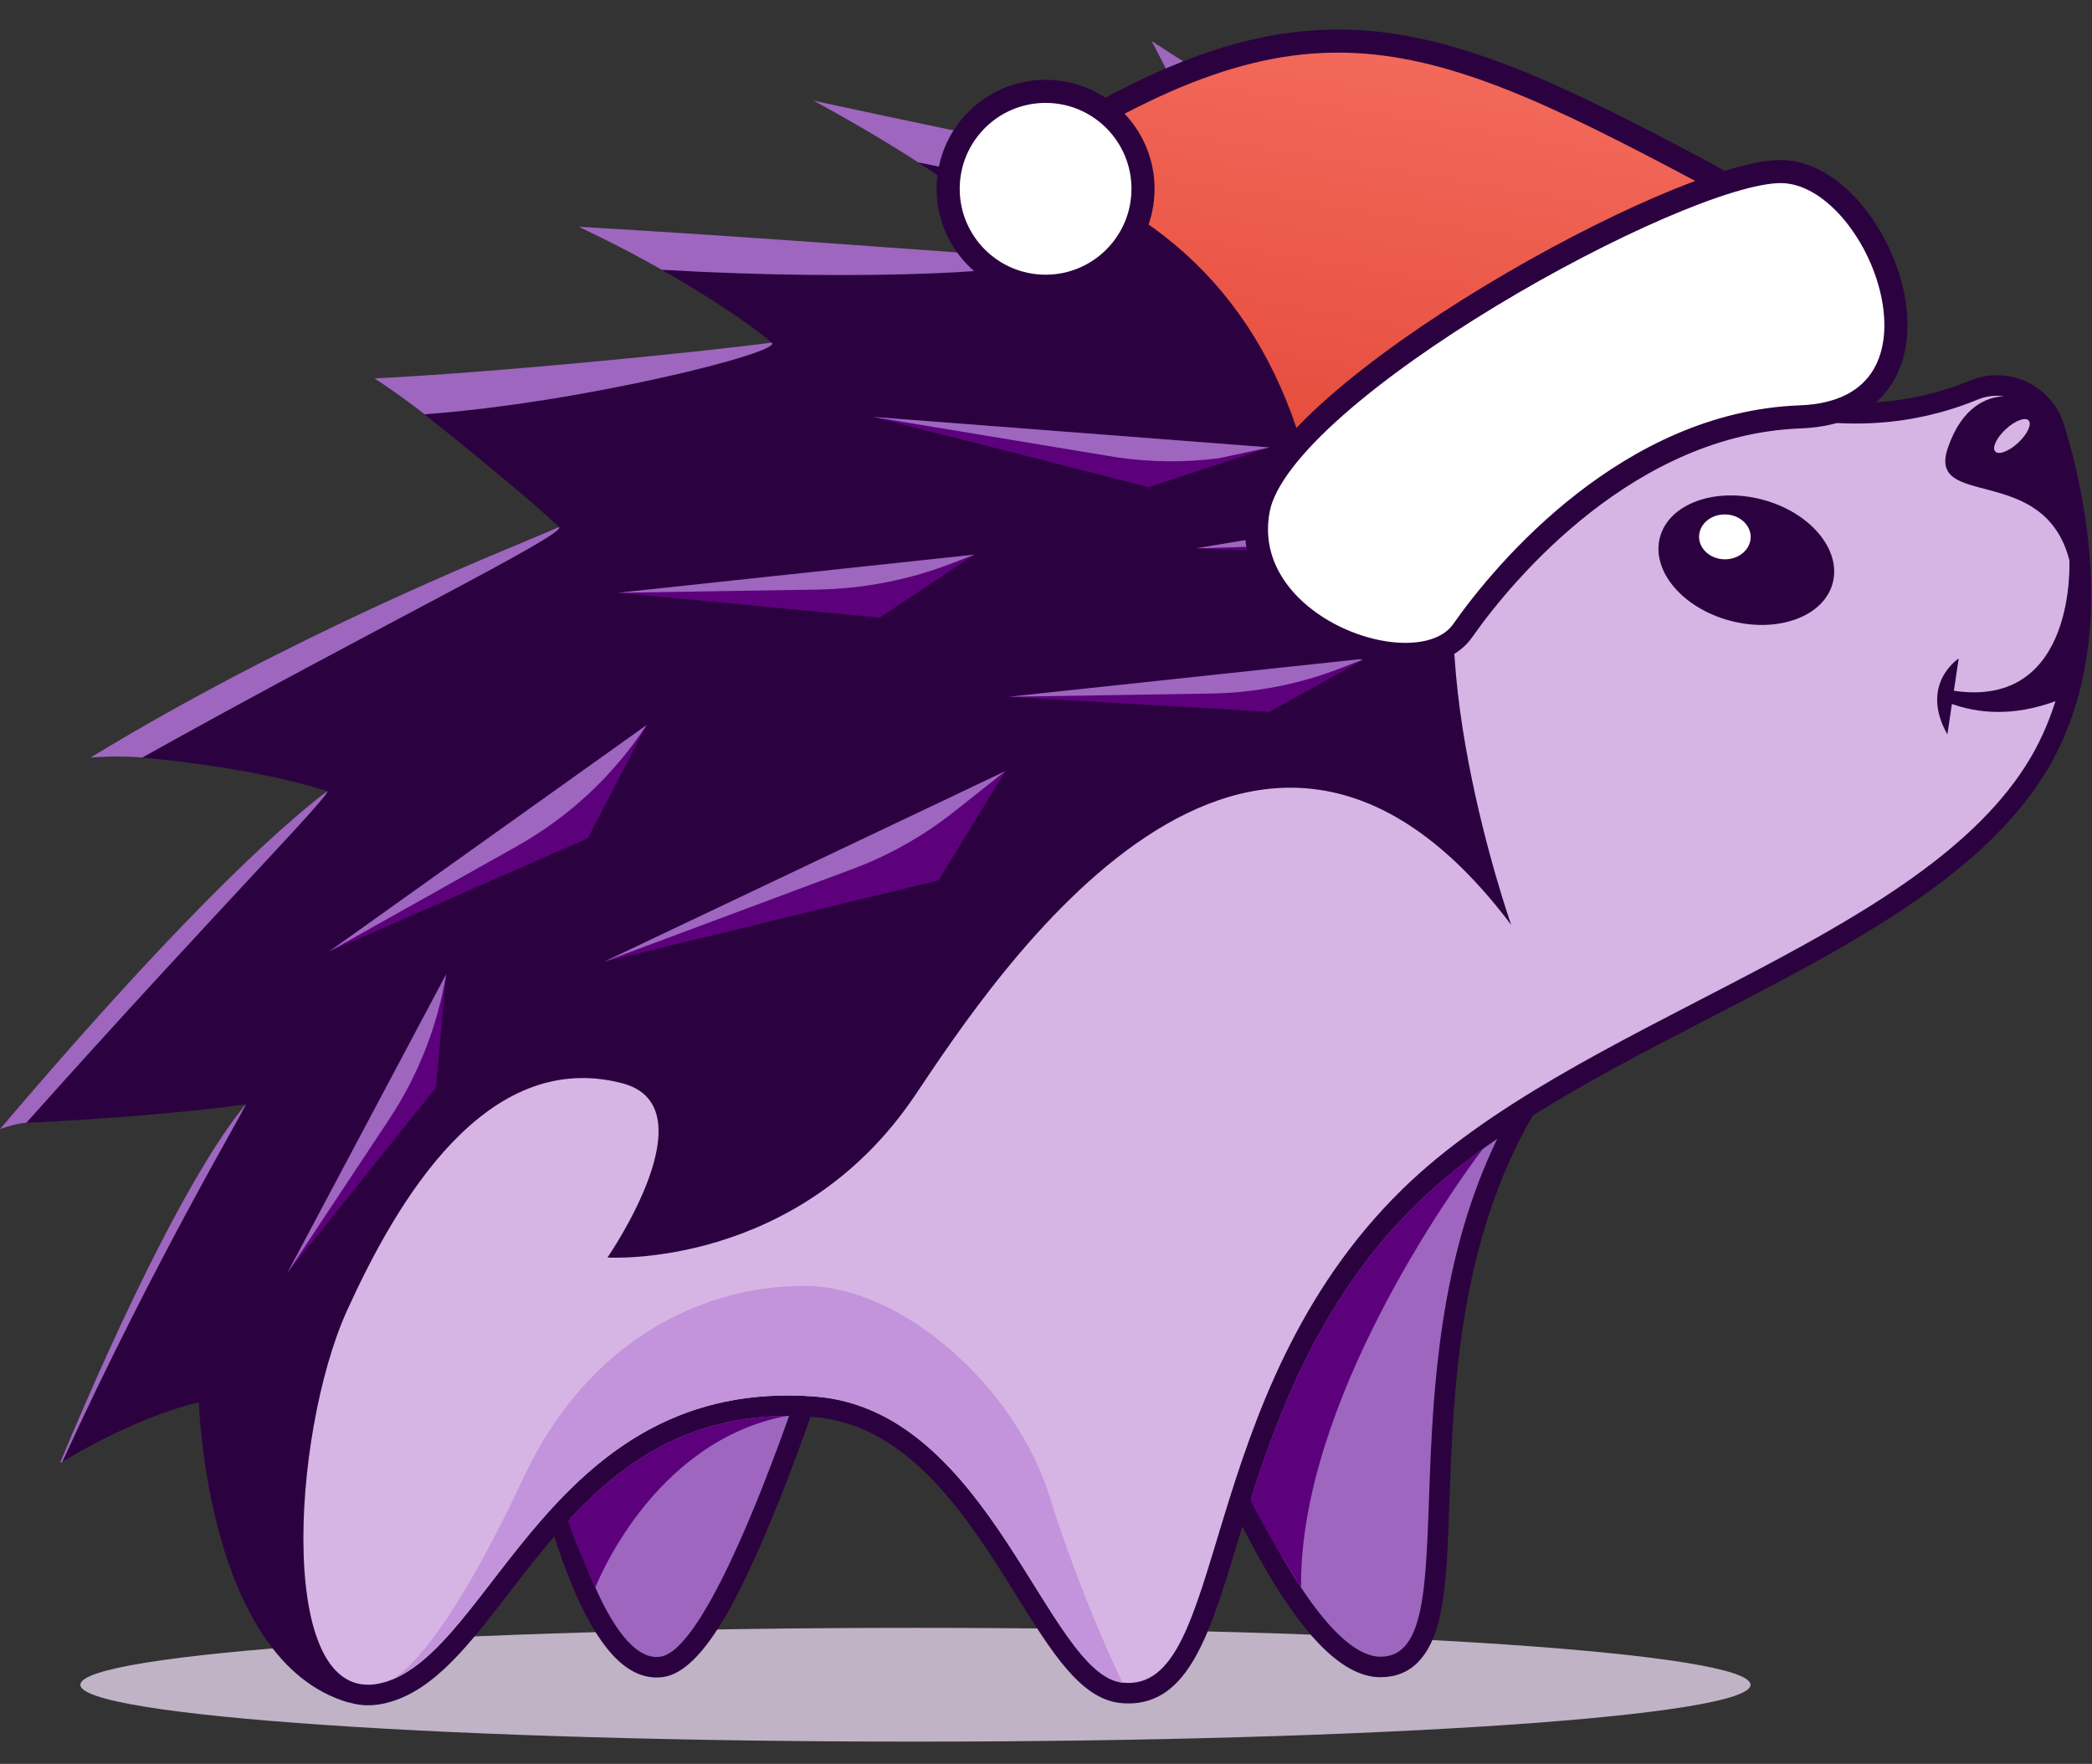 <svg width="51" height="43" viewBox="0 0 51 43" fill="none" xmlns="http://www.w3.org/2000/svg">
<rect x="0" y="0" width="51" height="43" fill="#333333" stroke="none"/>
<path d="M22.317 42.458C11.074 42.458 1.959 41.837 1.959 41.072C1.959 40.305 11.074 39.684 22.317 39.684C33.561 39.684 42.676 40.305 42.676 41.072C42.676 41.837 33.561 42.458 22.317 42.458Z" fill="#BFB3C5"/>
<path d="M50.322 10.364C50.1 9.636 49.44 9.147 48.679 9.147C48.452 9.147 48.231 9.192 48.02 9.28C47.48 9.504 46.639 9.767 45.587 9.816C43.461 8.27 38.305 4.533 35.246 2.437C35.246 2.437 35.675 3.683 36.267 6.011C36.267 6.011 31.43 3.28 28.209 1.181C28.209 1.181 29.413 3.638 29.512 4.433C29.512 4.433 25.683 3.772 20.083 2.56C20.083 2.56 24.248 4.888 25.274 6.29C25.274 6.29 20.263 5.951 14.362 5.613C14.362 5.613 17.353 7.128 18.812 8.351C18.812 8.351 13.463 9.139 9.387 9.338C9.387 9.338 12.41 11.703 13.63 12.848C13.63 12.848 8.541 14.86 2.465 18.392C2.465 18.392 5.667 18.551 7.975 19.287C7.975 19.287 5.191 21.748 0.215 27.391C0.215 27.391 3.41 27.273 5.988 26.924C5.988 26.924 3.97 30.052 1.46 35.671C1.46 35.671 3.181 34.581 4.849 34.186C4.849 34.186 5.028 40.493 8.496 41.504L8.498 41.499C8.668 41.553 8.831 41.572 8.971 41.572C9.141 41.572 9.318 41.546 9.498 41.494C10.598 41.181 11.431 40.101 12.396 38.85C12.751 38.389 13.118 37.914 13.512 37.456C13.622 37.798 13.764 38.207 13.935 38.62C14.568 40.151 15.245 40.894 16.007 40.894C16.065 40.894 16.123 40.89 16.181 40.881C17.153 40.728 18.054 38.854 18.807 37.041C19.191 36.117 19.529 35.194 19.759 34.54C19.786 34.542 19.813 34.543 19.84 34.545C22.179 34.727 23.622 37.042 24.781 38.901C25.654 40.303 26.345 41.409 27.308 41.516C27.375 41.523 27.443 41.527 27.509 41.527C28.981 41.527 29.498 39.817 30.153 37.653C30.197 37.509 30.241 37.362 30.287 37.212C30.42 37.473 30.565 37.746 30.719 38.02C31.796 39.935 32.749 40.872 33.633 40.887L33.658 40.887C34.391 40.887 34.875 40.397 35.096 39.43C35.261 38.708 35.296 37.716 35.336 36.568C35.43 33.918 35.559 30.3 37.371 27.191C38.71 26.352 40.187 25.588 41.637 24.838C45.013 23.092 48.202 21.444 49.801 18.942C50.601 17.691 50.997 16.156 50.979 14.379C50.963 12.785 50.613 11.316 50.322 10.364Z" fill="#2B023F"/>
<path d="M19.201 34.52C16.775 34.52 15.178 35.648 13.901 37.021C14.238 38.14 15.086 40.547 16.103 40.387C17.095 40.231 18.563 36.418 19.236 34.52C19.224 34.52 19.212 34.52 19.201 34.52Z" fill="#9E66BF"/>
<path d="M34.536 29.349C32.277 31.56 31.218 34.276 30.503 36.52C31.245 38.056 32.544 40.369 33.641 40.387C35.848 40.422 33.698 33.547 36.501 27.762C35.779 28.259 35.114 28.785 34.536 29.349Z" fill="#9E66BF"/>
<path d="M48.896 10.465C48.671 10.674 48.557 10.917 48.641 11.007C48.726 11.098 48.976 11.002 49.201 10.793C49.425 10.584 49.539 10.341 49.455 10.25C49.371 10.16 49.12 10.256 48.896 10.465ZM42.963 12.179C41.8 11.872 40.682 12.284 40.467 13.1C40.251 13.916 41.019 14.826 42.182 15.133C43.346 15.441 44.463 15.029 44.679 14.213C44.894 13.397 44.126 12.486 42.963 12.179ZM50.109 17.094C49.937 17.64 49.7 18.172 49.38 18.672C46.609 23.007 38.362 24.908 34.187 28.992C29.064 34.003 29.97 41.306 27.363 41.019C25.527 40.816 24.151 34.38 19.879 34.046C13.43 33.543 12.015 40.258 9.361 41.013C6.707 41.769 7.092 34.959 8.462 31.945C9.673 29.282 11.844 25.549 15.163 26.406C17.359 26.973 14.809 30.656 14.809 30.656C14.809 30.656 19.453 30.957 22.317 26.689C24.22 23.855 30.523 14.158 36.84 22.546C36.84 22.546 34.365 15.506 35.971 12.082C37.288 9.272 40.32 9.328 43.079 10.043C45.342 10.629 47.134 10.19 48.212 9.741C48.423 9.654 48.642 9.63 48.851 9.66C48.453 9.679 47.842 9.891 47.488 10.912C46.959 12.438 49.833 11.265 50.448 13.656C50.448 13.656 50.637 17.285 47.633 16.84L47.75 16.053C47.75 16.053 46.783 16.675 47.474 17.904L47.585 17.161C48.19 17.379 49.046 17.484 50.109 17.094ZM50.448 13.656H50.448V13.656L50.448 13.656Z" fill="#D6B5E5"/>
<path d="M34.536 29.349C32.258 31.579 31.2 34.322 30.485 36.577C30.885 37.394 31.718 38.701 31.718 38.701C31.674 34.175 35.462 28.922 36.143 28.015C35.56 28.437 35.017 28.879 34.536 29.349Z" fill="#5C007B"/>
<path d="M13.844 37.082C14.066 37.734 14.514 38.701 14.514 38.701C14.514 38.701 15.869 35.154 19.163 34.52C16.723 34.532 15.124 35.689 13.844 37.082Z" fill="#5C007B"/>
<path d="M9.361 41.013C12.015 40.258 13.43 33.543 19.879 34.046C24.151 34.38 25.527 40.816 27.363 41.019C27.363 41.019 26.373 38.998 25.576 36.448C24.779 33.897 22.064 31.347 19.596 31.347C17.129 31.347 14.333 32.675 12.772 36.005C10.421 41.019 9.361 41.013 9.361 41.013Z" fill="#C393DB"/>
<path d="M18.812 8.351C16.992 8.595 12.002 9.085 9.131 9.225C9.131 9.225 9.785 9.649 10.348 10.099C14.175 9.824 19.143 8.577 18.812 8.351ZM13.63 12.848C11.926 13.573 7.139 15.467 2.207 18.468C2.207 18.468 2.859 18.411 3.469 18.468C8.935 15.412 13.829 13.023 13.63 12.848ZM25.274 6.29C23.421 6.169 18.221 5.763 14.108 5.528C14.108 5.528 15.159 6.017 16.131 6.576C21.071 6.869 25.671 6.618 25.274 6.29ZM7.975 19.287C6.035 20.779 3.234 23.72 0 27.526C0 27.526 0.371 27.385 0.642 27.372C5.137 22.339 8.121 19.328 7.975 19.287ZM45.499 9.751C45.499 9.751 39.012 5.013 35.087 2.323C35.087 2.323 35.407 2.905 35.667 3.8C39.325 6.339 45.499 9.751 45.499 9.751ZM5.988 26.924C4.736 28.442 3.058 31.841 1.46 35.671C1.46 35.671 1.482 35.657 1.521 35.633C3.843 30.568 6.052 26.916 5.988 26.924ZM36.267 6.011C34.837 5.193 30.573 2.629 28.074 1C28.074 1 28.558 1.894 28.896 2.676C32.025 4.645 36.366 6.375 36.267 6.011ZM22.385 3.959C21.179 3.173 19.83 2.453 19.83 2.453C24.101 3.378 28.214 4.199 29.512 4.433C29.659 4.819 26.514 4.814 22.385 3.959Z" fill="#9E66BF"/>
<path d="M28.713 6.216L32.964 8.926L35.722 8.701L28.713 6.216Z" fill="#5C007B"/>
<path d="M35.722 8.701L28.713 6.216L31.968 7.792C33.135 8.357 34.408 8.667 35.703 8.701L35.722 8.701Z" fill="#9E66BF"/>
<path d="M21.275 10.163L28.009 11.876L30.945 10.907L21.275 10.163Z" fill="#5C007B"/>
<path d="M30.945 10.907L21.275 10.163L27.219 11.148C28.046 11.27 28.886 11.278 29.715 11.171L30.945 10.907Z" fill="#9E66BF"/>
<path d="M34.718 12.438L33.281 13.521L29.157 13.368L34.718 12.438Z" fill="#5C007B"/>
<path d="M34.718 12.438L29.157 13.368L31.42 13.299C32.199 13.275 32.969 13.118 33.696 12.835L34.718 12.438Z" fill="#9E66BF"/>
<path d="M23.753 13.521L21.449 15.056L15.067 14.451L23.753 13.521Z" fill="#5C007B"/>
<path d="M23.753 13.521L15.067 14.451L19.915 14.373C21.051 14.355 22.174 14.135 23.233 13.723L23.753 13.521Z" fill="#9E66BF"/>
<path d="M33.281 16.056L30.945 17.356L24.595 16.986L33.281 16.056Z" fill="#5C007B"/>
<path d="M33.281 16.056L24.595 16.986L29.525 16.907C30.607 16.89 31.677 16.68 32.685 16.288L33.281 16.056Z" fill="#9E66BF"/>
<path d="M24.51 18.799L22.881 21.461L14.732 23.443L24.51 18.799Z" fill="#5C007B"/>
<path d="M14.732 23.443L24.51 18.799L23.252 19.794C22.507 20.383 21.674 20.852 20.784 21.185L14.732 23.443Z" fill="#9E66BF"/>
<path d="M8.019 23.2L14.328 20.438L15.763 17.676L8.019 23.2Z" fill="#5C007B"/>
<path d="M8.019 23.2L15.763 17.676L15.742 17.708C14.941 18.919 13.863 19.921 12.597 20.632L8.019 23.2Z" fill="#9E66BF"/>
<path d="M10.877 23.75L10.628 26.513L7.006 31.032L10.877 23.75Z" fill="#5C007B"/>
<path d="M7.006 31.032L10.877 23.75C10.667 25.016 10.192 26.224 9.482 27.294L7.006 31.032Z" fill="#9E66BF"/>
<path d="M42.679 13.099C42.673 13.401 42.387 13.641 42.04 13.635C41.693 13.629 41.416 13.379 41.421 13.077C41.426 12.775 41.712 12.535 42.059 12.541C42.407 12.547 42.684 12.797 42.679 13.099Z" fill="white"/>
<path fill-rule="evenodd" clip-rule="evenodd" d="M41.487 4.177C34.522 0.47 31.643 -0.553 24.53 4.177C28.325 5.246 30.696 7.711 31.643 11.572C42.849 9.114 46.13 6.649 41.487 4.177Z" fill="url(#hat-gradient)" stroke="#2B023F" stroke-width="0.563"/>
<path d="M25.49 6.978C26.802 6.978 27.865 5.914 27.865 4.603C27.865 3.291 26.802 2.227 25.49 2.227C24.178 2.227 23.115 3.291 23.115 4.603C23.115 5.914 24.178 6.978 25.49 6.978Z" fill="white" stroke="#2B023F" stroke-width="0.563"/>
<path fill-rule="evenodd" clip-rule="evenodd" d="M35.657 15.376C36.708 13.877 39.729 10.316 43.884 10.163C48.04 10.01 45.864 4.182 43.41 4.182C40.956 4.182 31.234 9.53 30.678 12.415C30.122 15.301 34.605 16.875 35.657 15.376Z" fill="white" stroke="#2B023F" stroke-width="0.563"/>
<defs>
<linearGradient id="hat-gradient" x1="33.064" y1="10.543" x2="34.767" y2="0.416" gradientUnits="userSpaceOnUse">
<stop stop-color="#E74E3E"/>
<stop offset="1" stop-color="#F36C5E"/>
</linearGradient>
</defs>
</svg>
